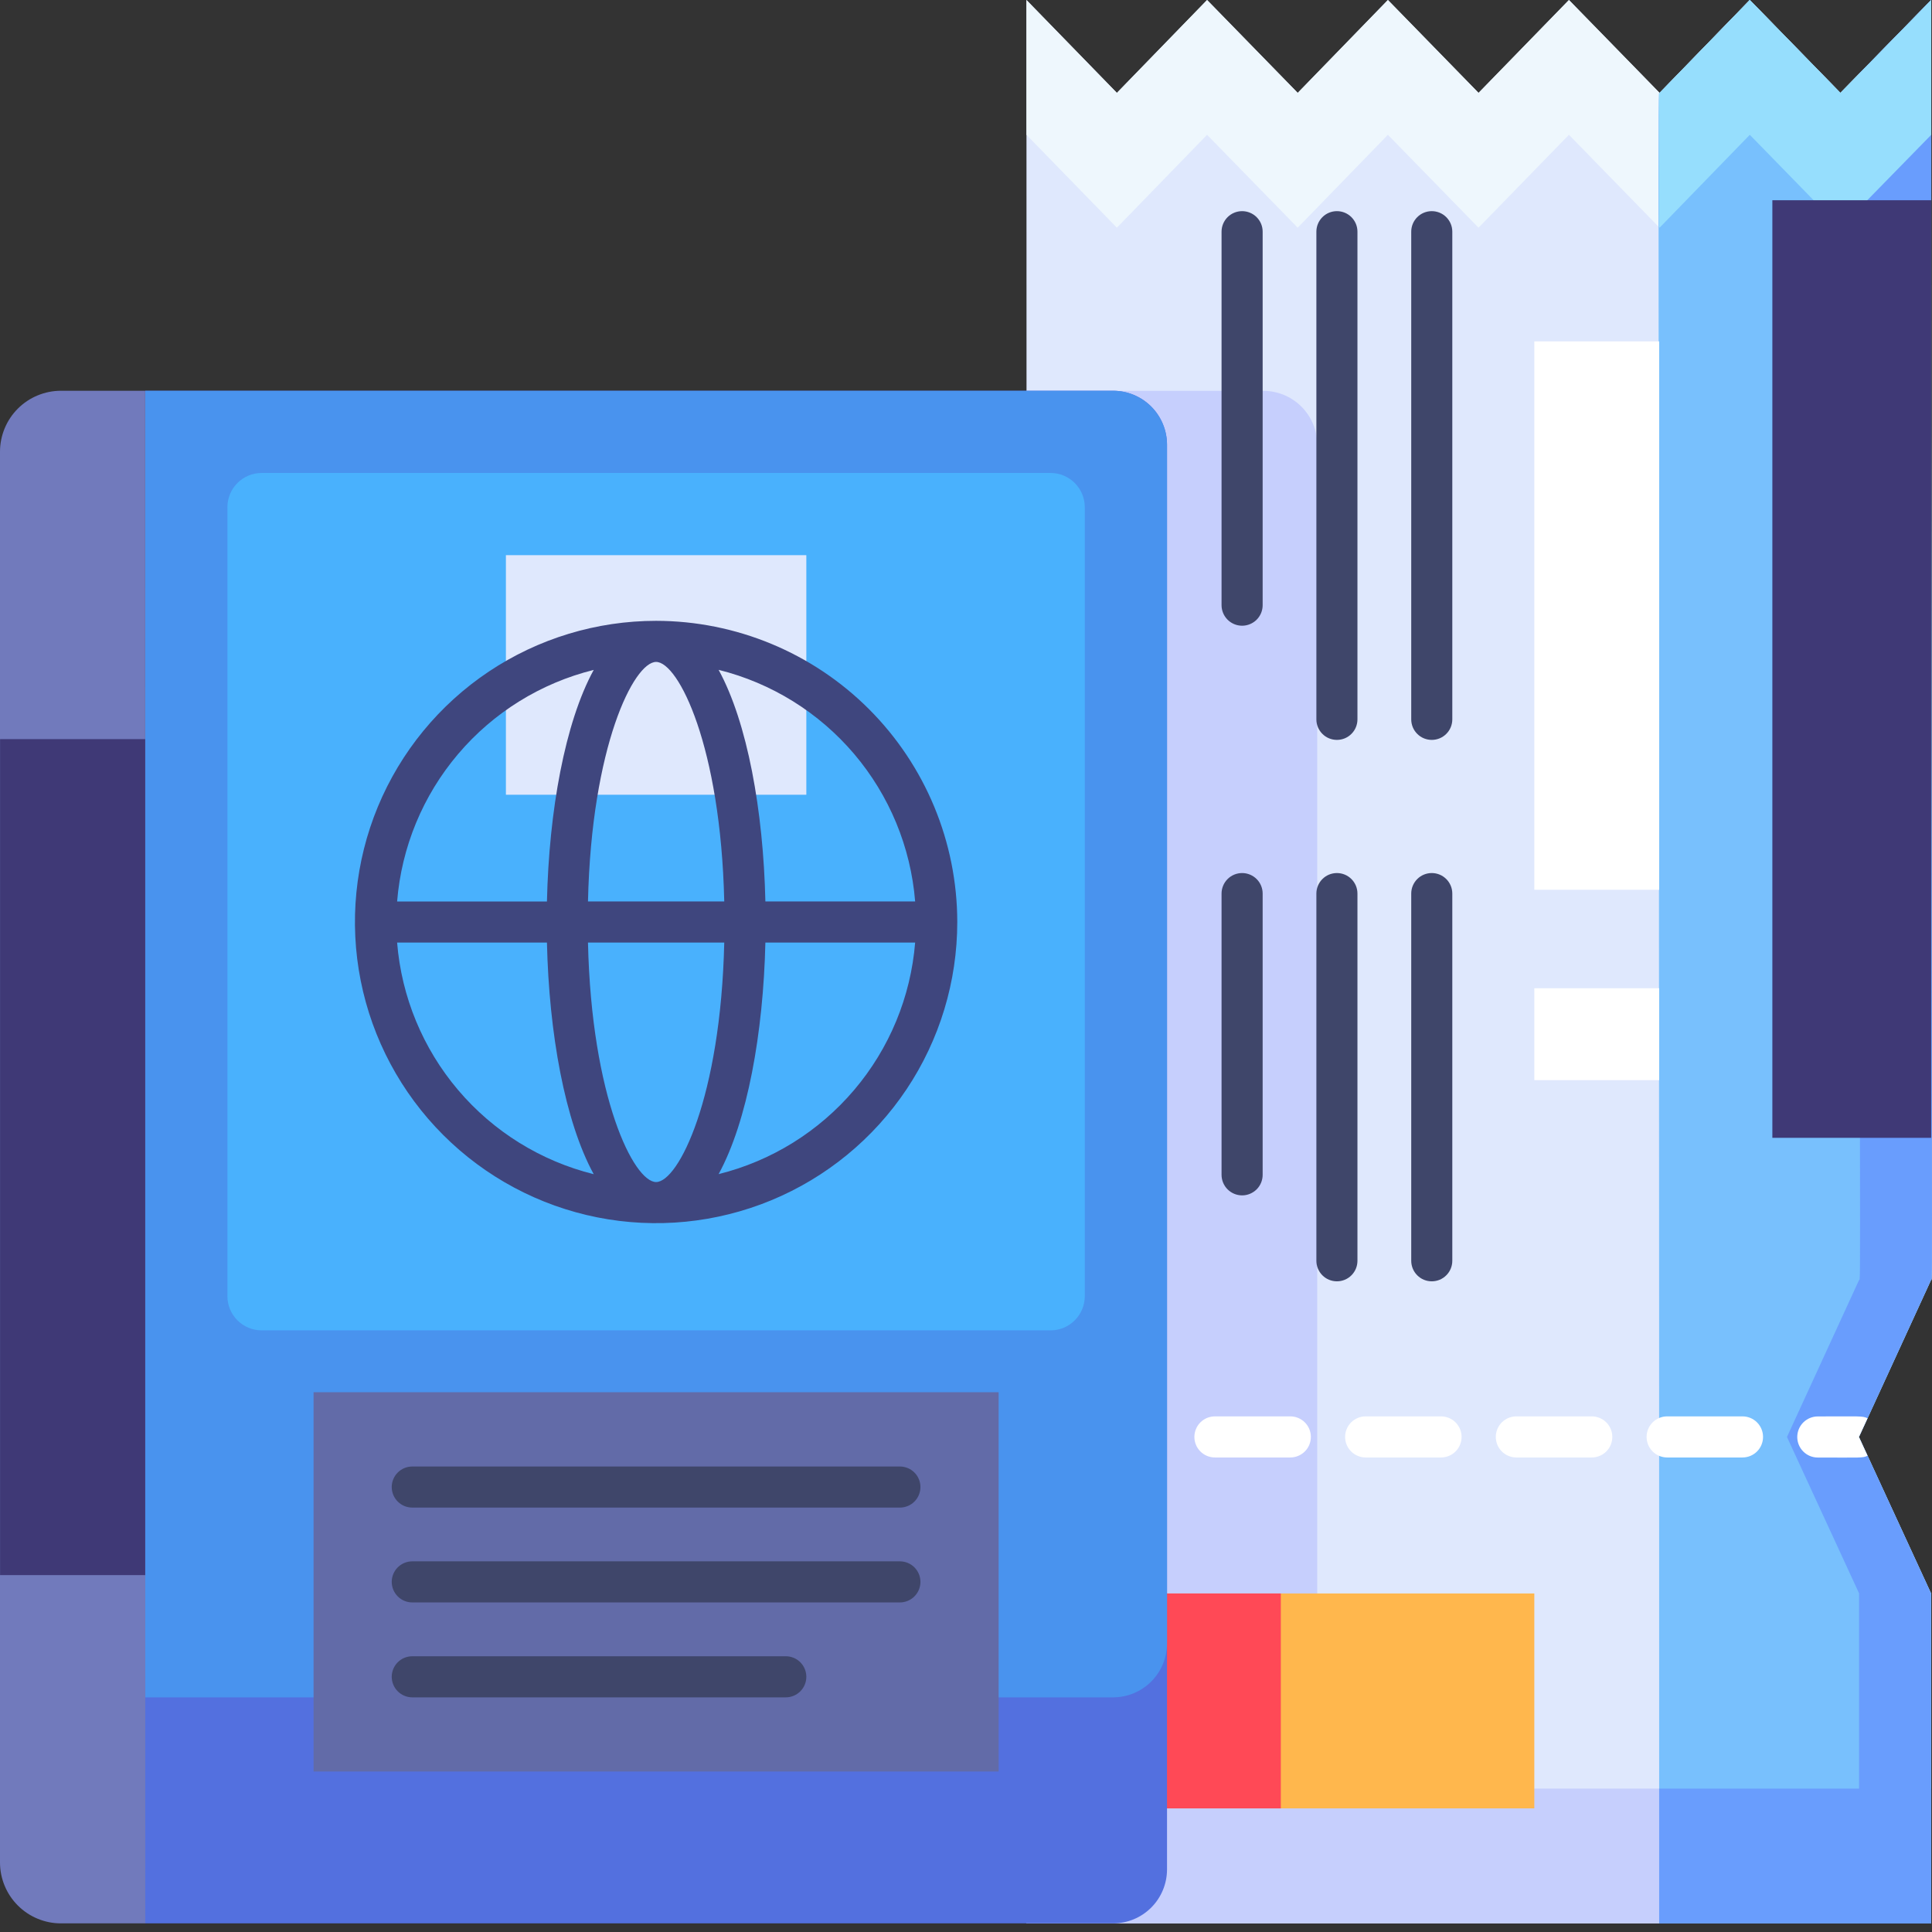 <svg width="62" height="62" viewBox="0 0 62 62" fill="none" xmlns="http://www.w3.org/2000/svg">
<rect x="0" y="0" width="62" height="62" fill="#333333" stroke="none"/>
<path d="M61.975 0C61.975 41.558 62.035 41.076 61.969 41.076L59.654 46.114L61.969 51.133V61.723H32.934V51.133L35.248 46.114L32.934 41.076C32.999 41.076 32.94 41.566 32.94 0L35.842 2.981L38.737 0L41.645 2.981L44.54 0L47.448 2.981L50.349 0L53.258 2.981L56.152 0L59.06 2.981L61.975 0Z" fill="#DFE8FD"/>
<path d="M61.975 0V4.326L59.06 7.307L56.152 4.326L53.257 7.307C53.025 7.075 54.066 8.135 50.349 4.326L47.448 7.307L44.539 4.326L41.645 7.307L38.736 4.326L35.842 7.307L32.94 4.326V0L35.842 2.981L38.736 0L41.645 2.981L44.539 0L47.448 2.981L50.349 0L53.257 2.981L56.152 0L59.06 2.981L61.975 0Z" fill="#EEF7FD"/>
<path d="M32.934 57.398H61.969V61.724H32.934V57.398Z" fill="#C6CFFD"/>
<path d="M42.271 14.27V59.996C42.271 60.223 42.226 60.448 42.138 60.658C42.051 60.868 41.923 61.058 41.762 61.219C41.601 61.379 41.41 61.506 41.2 61.593C40.989 61.679 40.764 61.724 40.537 61.723H32.934V51.133L35.248 46.114L32.934 41.076C32.999 41.076 32.94 41.372 32.94 12.543H40.537C40.764 12.542 40.989 12.586 41.2 12.673C41.41 12.76 41.601 12.887 41.762 13.047C41.923 13.208 42.051 13.398 42.138 13.608C42.226 13.818 42.271 14.043 42.271 14.27Z" fill="#C6CFFD"/>
<path d="M61.975 0C61.975 41.558 62.035 41.076 61.969 41.076C59.585 46.269 60.021 45.321 59.654 46.114L61.969 51.133V61.723H53.245C53.245 1.436 53.192 2.948 53.258 2.981L56.153 0L59.061 2.981L61.975 0Z" fill="#78C0FD"/>
<path d="M53.245 57.398H61.969V61.724H53.245V57.398Z" fill="#699DFD"/>
<path d="M61.975 0C61.975 41.558 62.034 41.076 61.968 41.076C59.584 46.269 60.02 45.321 59.654 46.114L61.968 51.133V61.723H59.66V51.133L57.346 46.114C57.731 45.28 57.36 46.086 59.66 41.076C59.726 41.076 59.667 41.706 59.667 2.361L61.975 0Z" fill="#699DFD"/>
<path d="M61.976 0V4.326L59.061 7.307L56.153 4.326L53.258 7.307L53.245 7.293V2.974L53.258 2.981L56.153 0L59.061 2.981L61.976 0Z" fill="#96DEFD"/>
<path d="M36.569 45.453H35.25C35.075 45.453 34.908 45.523 34.784 45.646C34.66 45.77 34.591 45.938 34.591 46.113C34.591 46.288 34.66 46.455 34.784 46.579C34.908 46.703 35.075 46.772 35.25 46.772H36.569C36.744 46.772 36.912 46.703 37.035 46.579C37.159 46.455 37.229 46.288 37.229 46.113C37.229 45.938 37.159 45.77 37.035 45.646C36.912 45.523 36.744 45.453 36.569 45.453Z" fill="white"/>
<path d="M41.407 45.453H38.988C38.813 45.453 38.645 45.523 38.522 45.646C38.398 45.77 38.329 45.938 38.329 46.112C38.329 46.287 38.398 46.455 38.522 46.579C38.645 46.702 38.813 46.772 38.988 46.772H41.407C41.582 46.772 41.75 46.702 41.874 46.579C41.998 46.455 42.067 46.287 42.067 46.112C42.067 45.938 41.998 45.77 41.874 45.646C41.75 45.523 41.582 45.453 41.407 45.453Z" fill="white"/>
<path d="M46.244 45.453H43.825C43.651 45.453 43.483 45.523 43.359 45.646C43.236 45.77 43.166 45.938 43.166 46.112C43.166 46.287 43.236 46.455 43.359 46.579C43.483 46.702 43.651 46.772 43.825 46.772H46.244C46.419 46.772 46.587 46.702 46.711 46.579C46.834 46.455 46.904 46.287 46.904 46.112C46.904 45.938 46.834 45.77 46.711 45.646C46.587 45.523 46.419 45.453 46.244 45.453Z" fill="white"/>
<path d="M51.081 45.453H48.661C48.486 45.453 48.319 45.523 48.195 45.646C48.071 45.77 48.002 45.938 48.002 46.112C48.002 46.287 48.071 46.455 48.195 46.579C48.319 46.702 48.486 46.772 48.661 46.772H51.081C51.256 46.772 51.424 46.702 51.548 46.579C51.672 46.455 51.741 46.287 51.741 46.112C51.741 45.938 51.672 45.77 51.548 45.646C51.424 45.523 51.256 45.453 51.081 45.453Z" fill="white"/>
<path d="M55.919 45.453H53.5C53.325 45.453 53.158 45.523 53.034 45.646C52.91 45.77 52.841 45.938 52.841 46.112C52.841 46.287 52.91 46.455 53.034 46.579C53.158 46.702 53.325 46.772 53.5 46.772H55.919C56.094 46.772 56.262 46.702 56.385 46.579C56.509 46.455 56.578 46.287 56.578 46.112C56.578 45.938 56.509 45.77 56.385 45.646C56.262 45.523 56.094 45.453 55.919 45.453Z" fill="white"/>
<path d="M59.654 46.114L59.931 46.715C59.772 46.794 59.75 46.774 58.335 46.774C58.16 46.774 57.993 46.705 57.869 46.581C57.745 46.457 57.676 46.289 57.676 46.114C57.676 45.94 57.745 45.772 57.869 45.648C57.993 45.525 58.16 45.455 58.335 45.455C59.69 45.455 59.767 45.433 59.931 45.514L59.654 46.114Z" fill="white"/>
<path d="M42.903 6.776C42.728 6.776 42.56 6.845 42.437 6.969C42.313 7.093 42.244 7.26 42.244 7.435V23.085C42.244 23.26 42.313 23.428 42.437 23.551C42.56 23.675 42.728 23.744 42.903 23.744C43.078 23.744 43.246 23.675 43.369 23.551C43.493 23.428 43.562 23.26 43.562 23.085V7.435C43.562 7.26 43.493 7.093 43.369 6.969C43.246 6.845 43.078 6.776 42.903 6.776Z" fill="#3F466A"/>
<path d="M45.947 6.776C45.772 6.776 45.604 6.845 45.481 6.969C45.357 7.093 45.288 7.26 45.288 7.435V23.085C45.288 23.26 45.357 23.428 45.481 23.551C45.604 23.675 45.772 23.744 45.947 23.744C46.122 23.744 46.29 23.675 46.413 23.551C46.537 23.428 46.606 23.26 46.606 23.085V7.435C46.606 7.26 46.537 7.093 46.413 6.969C46.29 6.845 46.122 6.776 45.947 6.776Z" fill="#3F466A"/>
<path d="M39.861 6.776C39.686 6.776 39.518 6.845 39.394 6.969C39.271 7.093 39.201 7.26 39.201 7.435V19.421C39.201 19.595 39.271 19.763 39.394 19.887C39.518 20.01 39.686 20.08 39.861 20.08C40.035 20.08 40.203 20.01 40.327 19.887C40.451 19.763 40.52 19.595 40.52 19.421V7.435C40.52 7.26 40.451 7.093 40.327 6.969C40.203 6.845 40.035 6.776 39.861 6.776Z" fill="#3F466A"/>
<path d="M45.947 28.017C45.772 28.017 45.604 28.086 45.481 28.21C45.357 28.334 45.288 28.501 45.288 28.676V40.46C45.288 40.635 45.357 40.802 45.481 40.926C45.604 41.05 45.772 41.119 45.947 41.119C46.122 41.119 46.29 41.05 46.413 40.926C46.537 40.802 46.606 40.635 46.606 40.46V28.676C46.606 28.501 46.537 28.334 46.413 28.21C46.29 28.086 46.122 28.017 45.947 28.017Z" fill="#3F466A"/>
<path d="M42.903 28.017C42.728 28.017 42.56 28.086 42.437 28.21C42.313 28.334 42.244 28.501 42.244 28.676V40.46C42.244 40.635 42.313 40.802 42.437 40.926C42.56 41.05 42.728 41.119 42.903 41.119C43.078 41.119 43.246 41.05 43.369 40.926C43.493 40.802 43.562 40.635 43.562 40.46V28.676C43.562 28.501 43.493 28.334 43.369 28.21C43.246 28.086 43.078 28.017 42.903 28.017Z" fill="#3F466A"/>
<path d="M39.861 28.017C39.686 28.017 39.518 28.086 39.394 28.21C39.271 28.334 39.201 28.501 39.201 28.676V37.701C39.201 37.876 39.271 38.044 39.394 38.168C39.518 38.291 39.686 38.361 39.861 38.361C40.035 38.361 40.203 38.291 40.327 38.168C40.451 38.044 40.52 37.876 40.52 37.701V28.676C40.52 28.501 40.451 28.334 40.327 28.21C40.203 28.086 40.035 28.017 39.861 28.017Z" fill="#3F466A"/>
<path d="M56.877 6.426H61.974V36.514H56.877V6.426Z" fill="#3F3976"/>
<path d="M36.942 51.136H49.238V58.033H36.942V51.136Z" fill="#FFB74D"/>
<path d="M36.942 51.136H41.103V58.033H36.942V51.136Z" fill="#FF4956"/>
<path d="M4.66 12.54H35.72C36.179 12.54 36.619 12.723 36.944 13.047C37.268 13.372 37.451 13.812 37.451 14.272V59.994C37.45 60.453 37.267 60.893 36.943 61.217C36.618 61.542 36.178 61.724 35.719 61.723H4.66V12.54Z" fill="#5370DF"/>
<path d="M4.66 12.54H35.72C36.179 12.54 36.619 12.723 36.944 13.047C37.268 13.372 37.451 13.812 37.451 14.272V52.735C37.451 52.963 37.407 53.188 37.32 53.399C37.233 53.609 37.105 53.8 36.945 53.962C36.784 54.123 36.593 54.251 36.382 54.338C36.172 54.425 35.947 54.47 35.719 54.47H4.66V12.54Z" fill="#4993EE"/>
<path d="M34.812 41.593V16.278C34.812 15.671 34.32 15.178 33.713 15.178H8.397C7.79 15.178 7.298 15.671 7.298 16.278V41.593C7.298 42.201 7.79 42.693 8.397 42.693H33.713C34.32 42.693 34.812 42.201 34.812 41.593Z" fill="#49B1FD"/>
<path d="M25.876 17.816V25.504H16.235V17.816H25.876Z" fill="#DFE8FD"/>
<path d="M4.66 12.54H1.957C1.7 12.54 1.445 12.591 1.208 12.689C0.97 12.787 0.755 12.931 0.573 13.113C0.391 13.295 0.247 13.51 0.149 13.748C0.051 13.985 -1.46017e-08 14.239 0 14.496V59.769C0 60.026 0.051 60.28 0.15 60.518C0.248 60.755 0.393 60.971 0.575 61.152C0.757 61.334 0.973 61.477 1.21 61.575C1.448 61.673 1.702 61.724 1.959 61.723H4.663L4.66 12.54Z" fill="#717ABC"/>
<path d="M21.055 19.923C19.144 19.923 17.275 20.49 15.686 21.552C14.097 22.614 12.858 24.123 12.126 25.889C11.395 27.655 11.203 29.599 11.576 31.473C11.949 33.348 12.87 35.07 14.222 36.422C15.573 37.773 17.295 38.694 19.17 39.067C21.045 39.44 22.988 39.248 24.754 38.517C26.52 37.785 28.03 36.546 29.092 34.957C30.154 33.367 30.72 31.499 30.72 29.587C30.717 27.025 29.698 24.568 27.886 22.756C26.074 20.945 23.618 19.926 21.055 19.923ZM29.368 28.928H24.562C24.496 26.022 23.986 23.186 23.061 21.496C24.758 21.918 26.279 22.863 27.411 24.196C28.542 25.529 29.227 27.184 29.368 28.928ZM21.055 37.933C20.341 37.933 18.982 35.223 18.869 30.247H23.242C23.129 35.223 21.77 37.933 21.055 37.933ZM18.869 28.928C18.982 23.952 20.341 21.242 21.055 21.242C21.77 21.242 23.129 23.952 23.242 28.928H18.869ZM19.053 21.498C18.129 23.188 17.618 26.024 17.552 28.93H12.744C12.885 27.186 13.569 25.531 14.701 24.198C15.833 22.864 17.355 21.92 19.053 21.498ZM12.746 30.248H17.552C17.618 33.155 18.127 35.99 19.053 37.681C17.355 37.259 15.833 36.314 14.701 34.98C13.569 33.646 12.884 31.99 12.744 30.247L12.746 30.248ZM23.061 37.679C23.984 35.988 24.495 33.153 24.562 30.247H29.368C29.227 31.99 28.543 33.645 27.411 34.978C26.279 36.312 24.758 37.257 23.061 37.679Z" fill="#3F467E"/>
<path d="M10.063 44.678H32.047V56.85H10.063V44.678Z" fill="#626BA8"/>
<path d="M28.878 48.38H13.231C13.056 48.38 12.888 48.311 12.764 48.187C12.641 48.064 12.571 47.896 12.571 47.721C12.571 47.546 12.641 47.378 12.764 47.255C12.888 47.131 13.056 47.062 13.231 47.062H28.878C29.053 47.062 29.221 47.131 29.345 47.255C29.468 47.378 29.538 47.546 29.538 47.721C29.538 47.896 29.468 48.064 29.345 48.187C29.221 48.311 29.053 48.38 28.878 48.38Z" fill="#3F466A"/>
<path d="M28.878 51.424H13.231C13.056 51.424 12.888 51.354 12.764 51.23C12.641 51.107 12.571 50.939 12.571 50.764C12.571 50.589 12.641 50.422 12.764 50.298C12.888 50.174 13.056 50.105 13.231 50.105H28.878C29.053 50.105 29.221 50.174 29.345 50.298C29.468 50.422 29.538 50.589 29.538 50.764C29.538 50.939 29.468 51.107 29.345 51.23C29.221 51.354 29.053 51.424 28.878 51.424Z" fill="#3F466A"/>
<path d="M25.217 54.47H13.231C13.056 54.47 12.888 54.4 12.764 54.276C12.641 54.153 12.571 53.985 12.571 53.81C12.571 53.635 12.641 53.468 12.764 53.344C12.888 53.22 13.056 53.151 13.231 53.151H25.217C25.392 53.151 25.559 53.22 25.683 53.344C25.807 53.468 25.876 53.635 25.876 53.81C25.876 53.985 25.807 54.153 25.683 54.276C25.559 54.4 25.392 54.47 25.217 54.47Z" fill="#3F466A"/>
<path d="M0.002 23.719H4.66V50.547H0.002V23.719Z" fill="#3F3976"/>
<path d="M49.238 10.955H53.245V28.554H49.238V10.955Z" fill="white"/>
<path d="M49.238 31.714H53.245V34.663H49.238V31.714Z" fill="white"/>
</svg>

